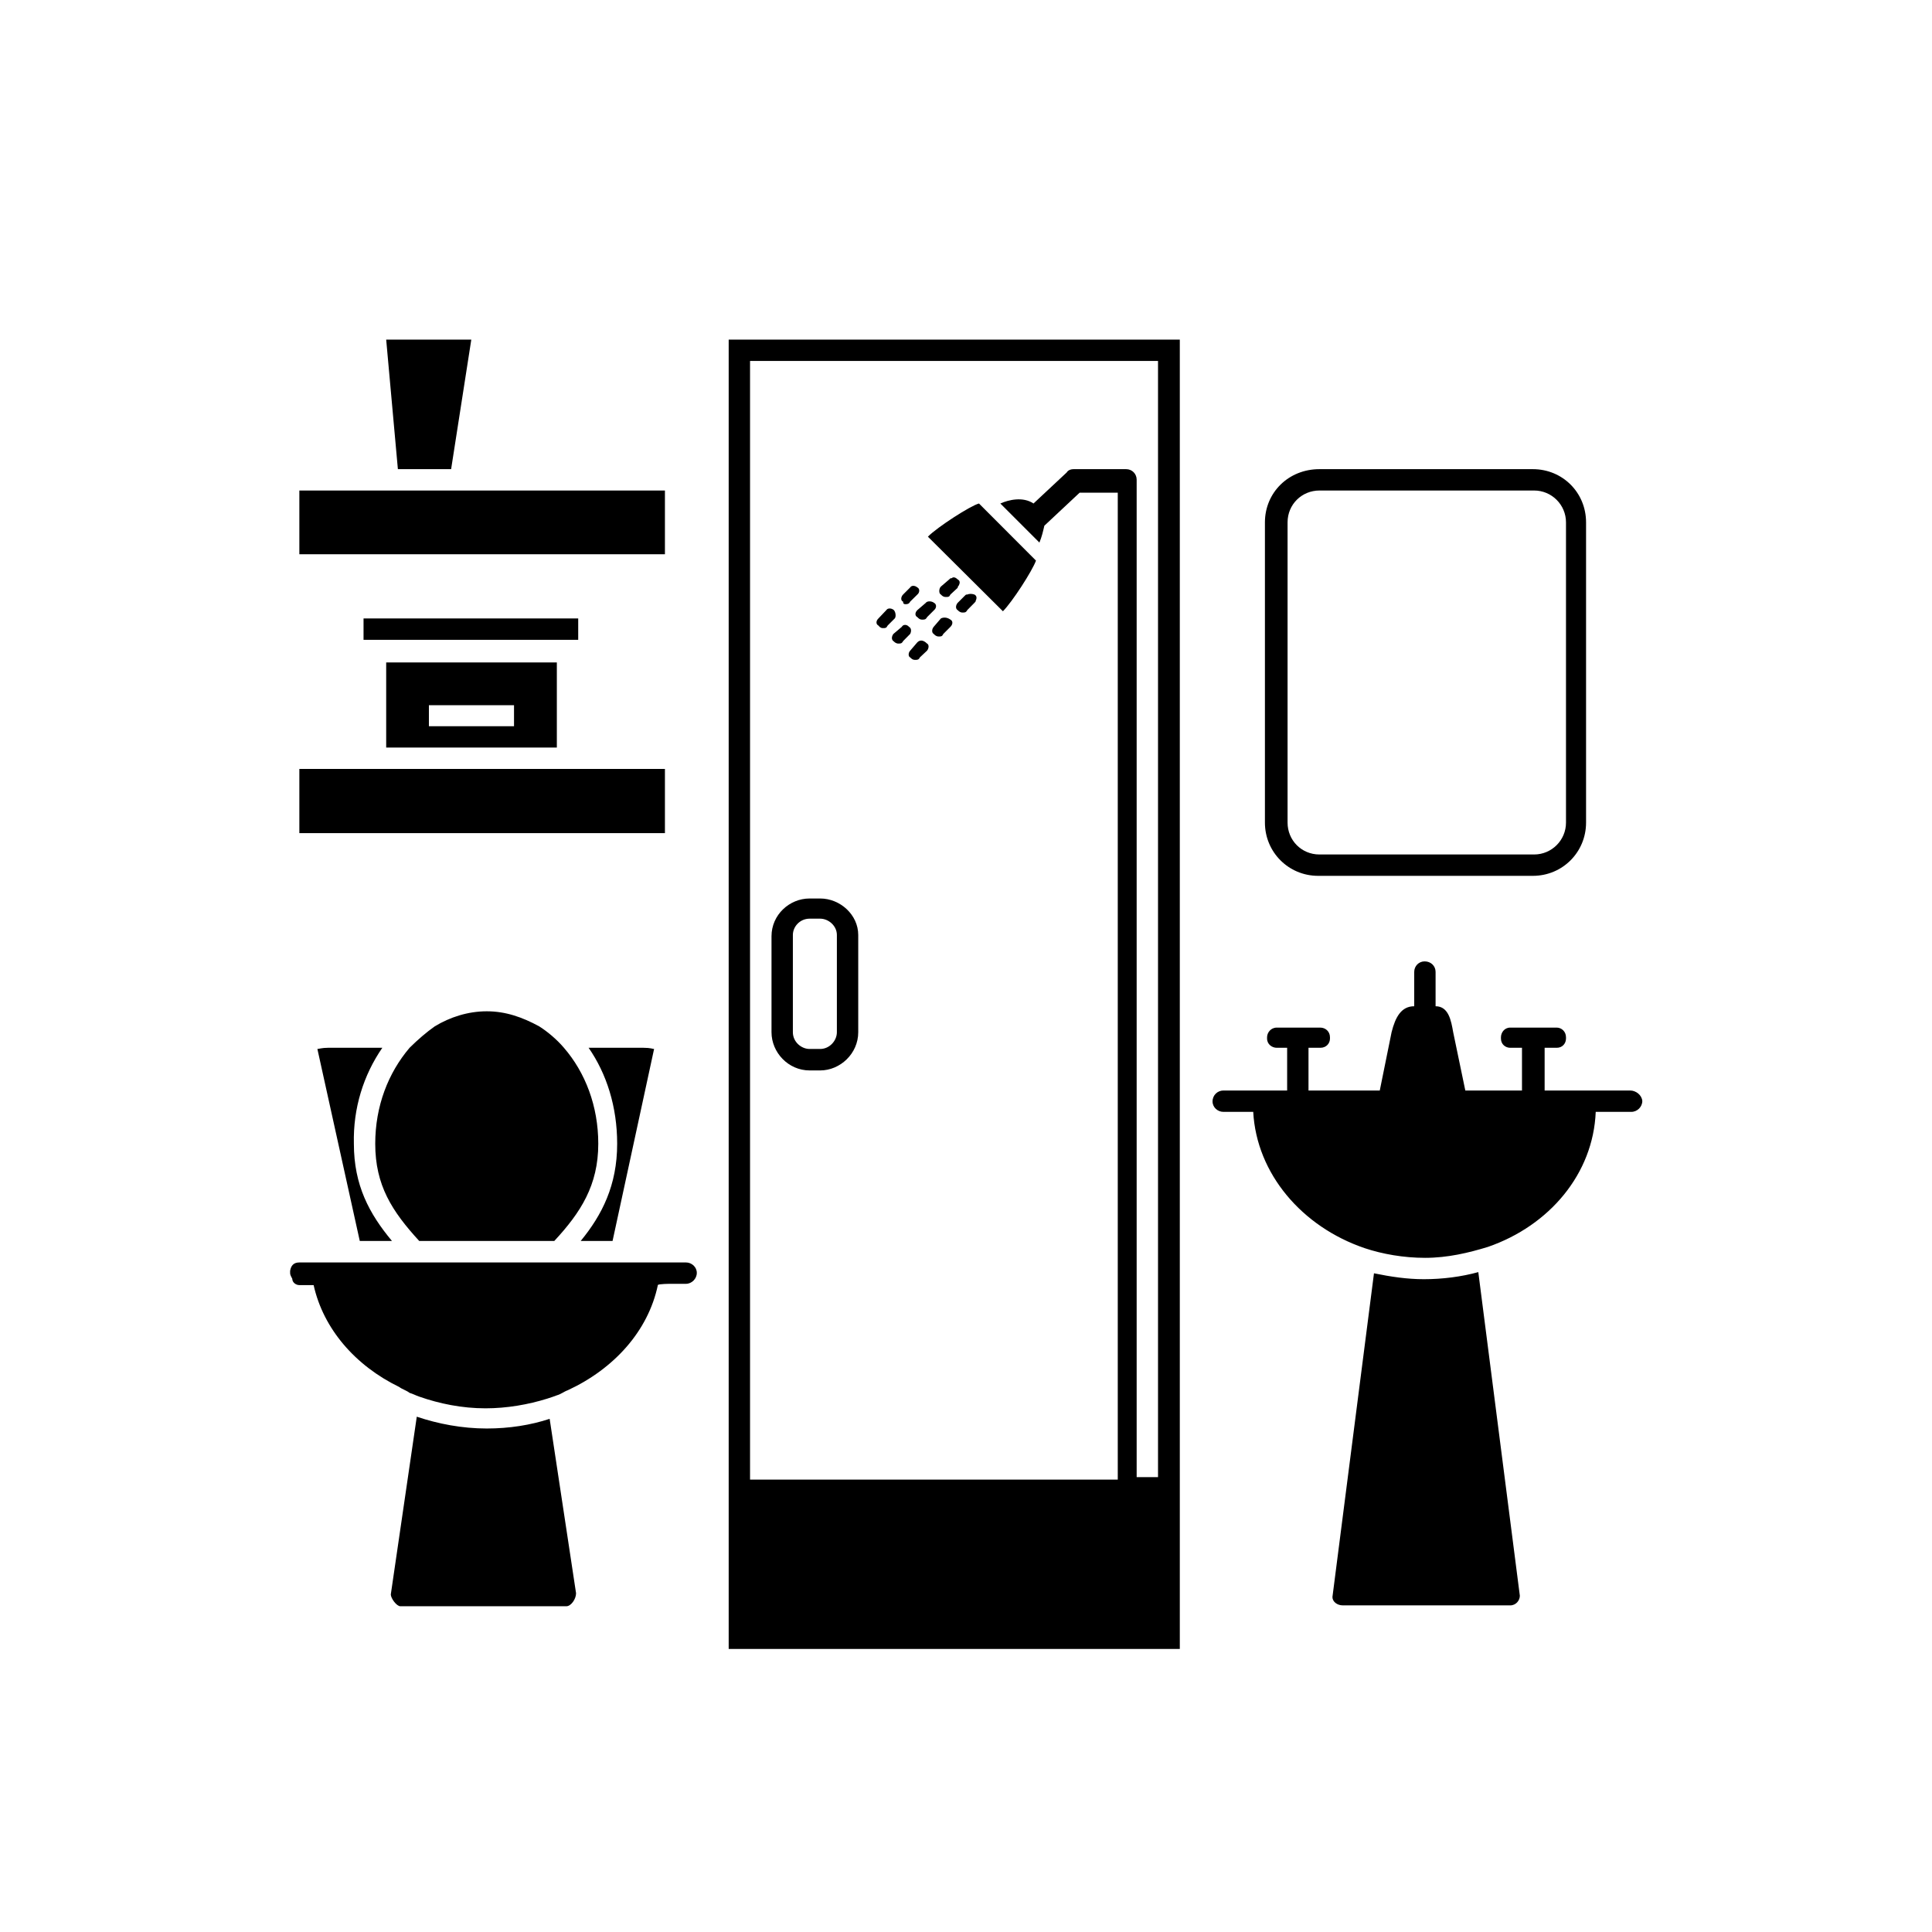<?xml version="1.0" encoding="UTF-8" standalone="yes"?>
<svg xmlns="http://www.w3.org/2000/svg" xmlns:xlink="http://www.w3.org/1999/xlink" width="24px" height="24px" viewBox="0 0 18 18" version="1.1">
  <g id="surface1">
    <path style=" stroke:none;fill-rule:nonzero;fill:rgb(0%,0%,0%);fill-opacity:1;" d="M 3.562 9.762 L 3.055 9.762 C 3 9.762 2.969 9.773 2.957 9.773 L 3.352 11.562 C 3.363 11.562 3.375 11.562 3.406 11.562 L 3.652 11.562 C 3.441 11.309 3.297 11.043 3.297 10.656 C 3.289 10.324 3.387 10.016 3.562 9.762 Z M 5.707 11.562 L 6.094 9.773 C 6.082 9.773 6.062 9.762 5.996 9.762 L 5.484 9.762 C 5.652 10.004 5.75 10.312 5.75 10.656 C 5.75 11.043 5.609 11.32 5.41 11.562 L 5.676 11.562 C 5.695 11.562 5.695 11.562 5.707 11.562 Z M 5.164 11.562 C 5.41 11.297 5.574 11.043 5.574 10.656 C 5.574 10.305 5.453 9.992 5.254 9.762 C 5.188 9.684 5.098 9.609 5.023 9.562 C 4.867 9.477 4.711 9.422 4.535 9.422 C 4.359 9.422 4.191 9.477 4.051 9.562 C 3.973 9.617 3.895 9.684 3.816 9.762 C 3.617 9.996 3.496 10.305 3.496 10.656 C 3.496 11.043 3.652 11.285 3.906 11.562 Z M 13.773 11.852 C 13.617 11.895 13.441 11.918 13.266 11.918 C 13.109 11.918 12.957 11.895 12.801 11.863 L 12.414 14.879 C 12.414 14.922 12.457 14.957 12.512 14.957 L 14.07 14.957 C 14.125 14.957 14.16 14.91 14.16 14.867 L 13.773 11.852 C 13.773 11.859 13.773 11.859 13.773 11.852 Z M 15.188 10.16 L 14.391 10.16 L 14.391 9.762 L 14.504 9.762 C 14.559 9.762 14.59 9.719 14.59 9.676 L 14.59 9.664 C 14.59 9.609 14.547 9.574 14.504 9.574 L 14.07 9.574 C 14.016 9.574 13.984 9.621 13.984 9.664 L 13.984 9.676 C 13.984 9.73 14.027 9.762 14.07 9.762 L 14.18 9.762 L 14.18 10.16 L 13.652 10.16 L 13.539 9.617 C 13.52 9.508 13.496 9.375 13.375 9.375 L 13.375 9.055 C 13.375 9 13.332 8.957 13.273 8.957 C 13.219 8.957 13.176 9 13.176 9.055 L 13.176 9.375 C 13.055 9.375 13 9.477 12.965 9.617 L 12.855 10.16 L 12.191 10.16 L 12.191 9.762 L 12.301 9.762 C 12.359 9.762 12.391 9.719 12.391 9.676 L 12.391 9.664 C 12.391 9.609 12.348 9.574 12.301 9.574 L 11.895 9.574 C 11.84 9.574 11.805 9.621 11.805 9.664 L 11.805 9.676 C 11.805 9.73 11.852 9.762 11.895 9.762 L 11.992 9.762 L 11.992 10.16 L 11.398 10.16 C 11.344 10.16 11.297 10.203 11.297 10.262 C 11.297 10.316 11.344 10.359 11.398 10.359 L 11.676 10.359 C 11.707 10.934 12.129 11.43 12.715 11.629 C 12.879 11.684 13.078 11.719 13.277 11.719 C 13.488 11.719 13.684 11.672 13.863 11.617 C 14.438 11.418 14.844 10.934 14.867 10.359 L 15.199 10.359 C 15.254 10.359 15.301 10.312 15.301 10.258 C 15.297 10.203 15.242 10.16 15.188 10.16 Z M 4.535 13.309 C 4.305 13.309 4.082 13.266 3.883 13.199 L 3.641 14.855 C 3.641 14.891 3.695 14.965 3.73 14.965 L 5.277 14.965 C 5.32 14.965 5.367 14.898 5.367 14.844 L 5.121 13.219 C 4.945 13.277 4.746 13.309 4.535 13.309 Z M 6.25 11.961 L 6.391 11.961 C 6.445 11.961 6.492 11.914 6.492 11.859 C 6.492 11.805 6.445 11.762 6.391 11.762 L 3.398 11.762 C 3.398 11.762 3.387 11.762 3.375 11.762 L 2.789 11.762 C 2.734 11.762 2.711 11.793 2.703 11.84 C 2.703 11.852 2.703 11.852 2.703 11.859 C 2.703 11.883 2.715 11.895 2.723 11.914 C 2.723 11.949 2.758 11.973 2.789 11.973 L 2.922 11.973 C 3.012 12.379 3.309 12.723 3.719 12.922 C 3.75 12.945 3.785 12.953 3.816 12.977 C 3.852 12.988 3.871 13 3.906 13.012 C 4.094 13.078 4.305 13.121 4.523 13.121 C 4.723 13.121 4.922 13.086 5.098 13.031 C 5.133 13.02 5.156 13.012 5.188 13 C 5.23 12.988 5.254 12.965 5.289 12.953 C 5.719 12.754 6.039 12.402 6.129 11.973 C 6.129 11.961 6.25 11.961 6.25 11.961 Z M 8.645 5 L 9.344 5.695 C 9.43 5.609 9.617 5.32 9.652 5.223 L 9.121 4.691 C 9.043 4.711 8.734 4.91 8.645 5 Z M 8.438 5.629 C 8.449 5.629 8.469 5.629 8.48 5.605 L 8.547 5.539 C 8.57 5.52 8.57 5.484 8.547 5.473 C 8.523 5.453 8.492 5.453 8.48 5.473 L 8.414 5.539 C 8.391 5.562 8.391 5.598 8.414 5.605 C 8.414 5.629 8.426 5.629 8.438 5.629 Z M 8.328 5.684 C 8.305 5.664 8.27 5.664 8.258 5.684 L 8.184 5.762 C 8.16 5.785 8.16 5.816 8.184 5.828 C 8.195 5.84 8.203 5.852 8.227 5.852 C 8.25 5.852 8.258 5.852 8.27 5.828 L 8.336 5.762 C 8.348 5.75 8.348 5.707 8.328 5.684 Z M 8.766 5.539 C 8.777 5.551 8.789 5.562 8.812 5.562 C 8.836 5.562 8.844 5.562 8.855 5.539 L 8.922 5.477 C 8.922 5.477 8.922 5.465 8.934 5.453 C 8.945 5.43 8.945 5.41 8.922 5.398 C 8.898 5.375 8.879 5.375 8.867 5.387 C 8.855 5.387 8.855 5.387 8.844 5.398 L 8.766 5.465 C 8.746 5.484 8.746 5.531 8.766 5.539 Z M 8.625 5.617 L 8.547 5.684 C 8.523 5.707 8.523 5.738 8.547 5.75 C 8.559 5.762 8.57 5.773 8.59 5.773 C 8.613 5.773 8.625 5.773 8.637 5.75 L 8.703 5.684 C 8.727 5.664 8.727 5.629 8.703 5.617 C 8.68 5.598 8.637 5.598 8.625 5.617 Z M 8.469 5.84 C 8.449 5.816 8.414 5.816 8.402 5.84 L 8.324 5.906 C 8.305 5.93 8.305 5.961 8.324 5.973 C 8.336 5.984 8.348 5.996 8.371 5.996 C 8.391 5.996 8.402 5.996 8.414 5.973 L 8.48 5.906 C 8.492 5.883 8.492 5.852 8.469 5.84 Z M 9.012 5.539 C 9 5.539 9 5.539 8.988 5.551 L 8.922 5.617 C 8.902 5.641 8.902 5.672 8.922 5.684 C 8.934 5.695 8.945 5.707 8.969 5.707 C 8.988 5.707 9 5.707 9.012 5.684 L 9.078 5.617 C 9.09 5.605 9.09 5.605 9.09 5.598 C 9.102 5.574 9.102 5.551 9.078 5.539 C 9.055 5.531 9.031 5.531 9.012 5.539 Z M 8.766 5.762 L 8.699 5.84 C 8.68 5.863 8.68 5.895 8.699 5.906 C 8.711 5.918 8.723 5.93 8.746 5.93 C 8.77 5.93 8.777 5.93 8.789 5.906 L 8.855 5.84 C 8.879 5.816 8.879 5.785 8.855 5.773 C 8.824 5.75 8.789 5.75 8.766 5.762 Z M 8.547 5.984 L 8.48 6.062 C 8.461 6.082 8.461 6.117 8.48 6.125 C 8.492 6.137 8.504 6.148 8.523 6.148 C 8.547 6.148 8.559 6.148 8.57 6.125 L 8.637 6.062 C 8.656 6.039 8.656 6.004 8.637 5.996 C 8.602 5.961 8.57 5.961 8.547 5.984 Z M 11.785 4.867 L 11.785 7.664 C 11.785 7.938 12.004 8.16 12.281 8.16 L 14.281 8.16 C 14.559 8.16 14.777 7.938 14.777 7.664 L 14.777 4.867 C 14.777 4.59 14.559 4.371 14.281 4.371 L 12.293 4.371 C 12.004 4.371 11.785 4.59 11.785 4.867 Z M 14.293 4.57 C 14.457 4.57 14.59 4.703 14.59 4.867 L 14.59 7.664 C 14.59 7.828 14.457 7.961 14.293 7.961 L 12.293 7.961 C 12.125 7.961 11.996 7.828 11.996 7.664 L 11.996 4.867 C 11.996 4.699 12.129 4.57 12.293 4.57 Z M 6.789 13.762 L 6.789 15.363 L 10.992 15.363 L 10.992 3.164 L 6.789 3.164 Z M 6.988 3.363 L 10.789 3.363 L 10.789 13.762 L 10.59 13.762 L 10.59 4.469 C 10.59 4.414 10.547 4.371 10.492 4.371 L 10.004 4.371 C 9.973 4.371 9.949 4.383 9.938 4.402 L 9.629 4.691 C 9.531 4.625 9.398 4.656 9.32 4.691 L 9.684 5.055 C 9.707 5 9.719 4.945 9.73 4.898 L 10.059 4.59 L 10.414 4.59 L 10.414 13.785 L 6.988 13.785 Z M 7.641 8.371 L 7.543 8.371 C 7.355 8.371 7.188 8.523 7.188 8.723 L 7.188 9.617 C 7.188 9.805 7.344 9.973 7.543 9.973 L 7.641 9.973 C 7.828 9.973 7.996 9.816 7.996 9.617 L 7.996 8.711 C 7.996 8.523 7.828 8.371 7.641 8.371 Z M 7.797 9.617 C 7.797 9.695 7.73 9.773 7.641 9.773 L 7.543 9.773 C 7.465 9.773 7.387 9.707 7.387 9.617 L 7.387 8.711 C 7.387 8.633 7.453 8.559 7.543 8.559 L 7.641 8.559 C 7.719 8.559 7.797 8.625 7.797 8.711 Z M 2.789 7.164 L 6.195 7.164 L 6.195 7.762 L 2.789 7.762 Z M 2.789 4.57 L 6.195 4.57 L 6.195 5.164 L 2.789 5.164 Z M 4.203 4.371 L 4.391 3.164 L 3.598 3.164 L 3.707 4.371 Z M 5.188 6.965 L 5.188 6.172 L 3.598 6.172 L 3.598 6.965 Z M 3.996 6.57 L 4.789 6.57 L 4.789 6.766 L 3.996 6.766 Z M 3.387 5.762 L 5.387 5.762 L 5.387 5.961 L 3.387 5.961 Z M 3.387 5.762 "/>
  </g>
</svg>